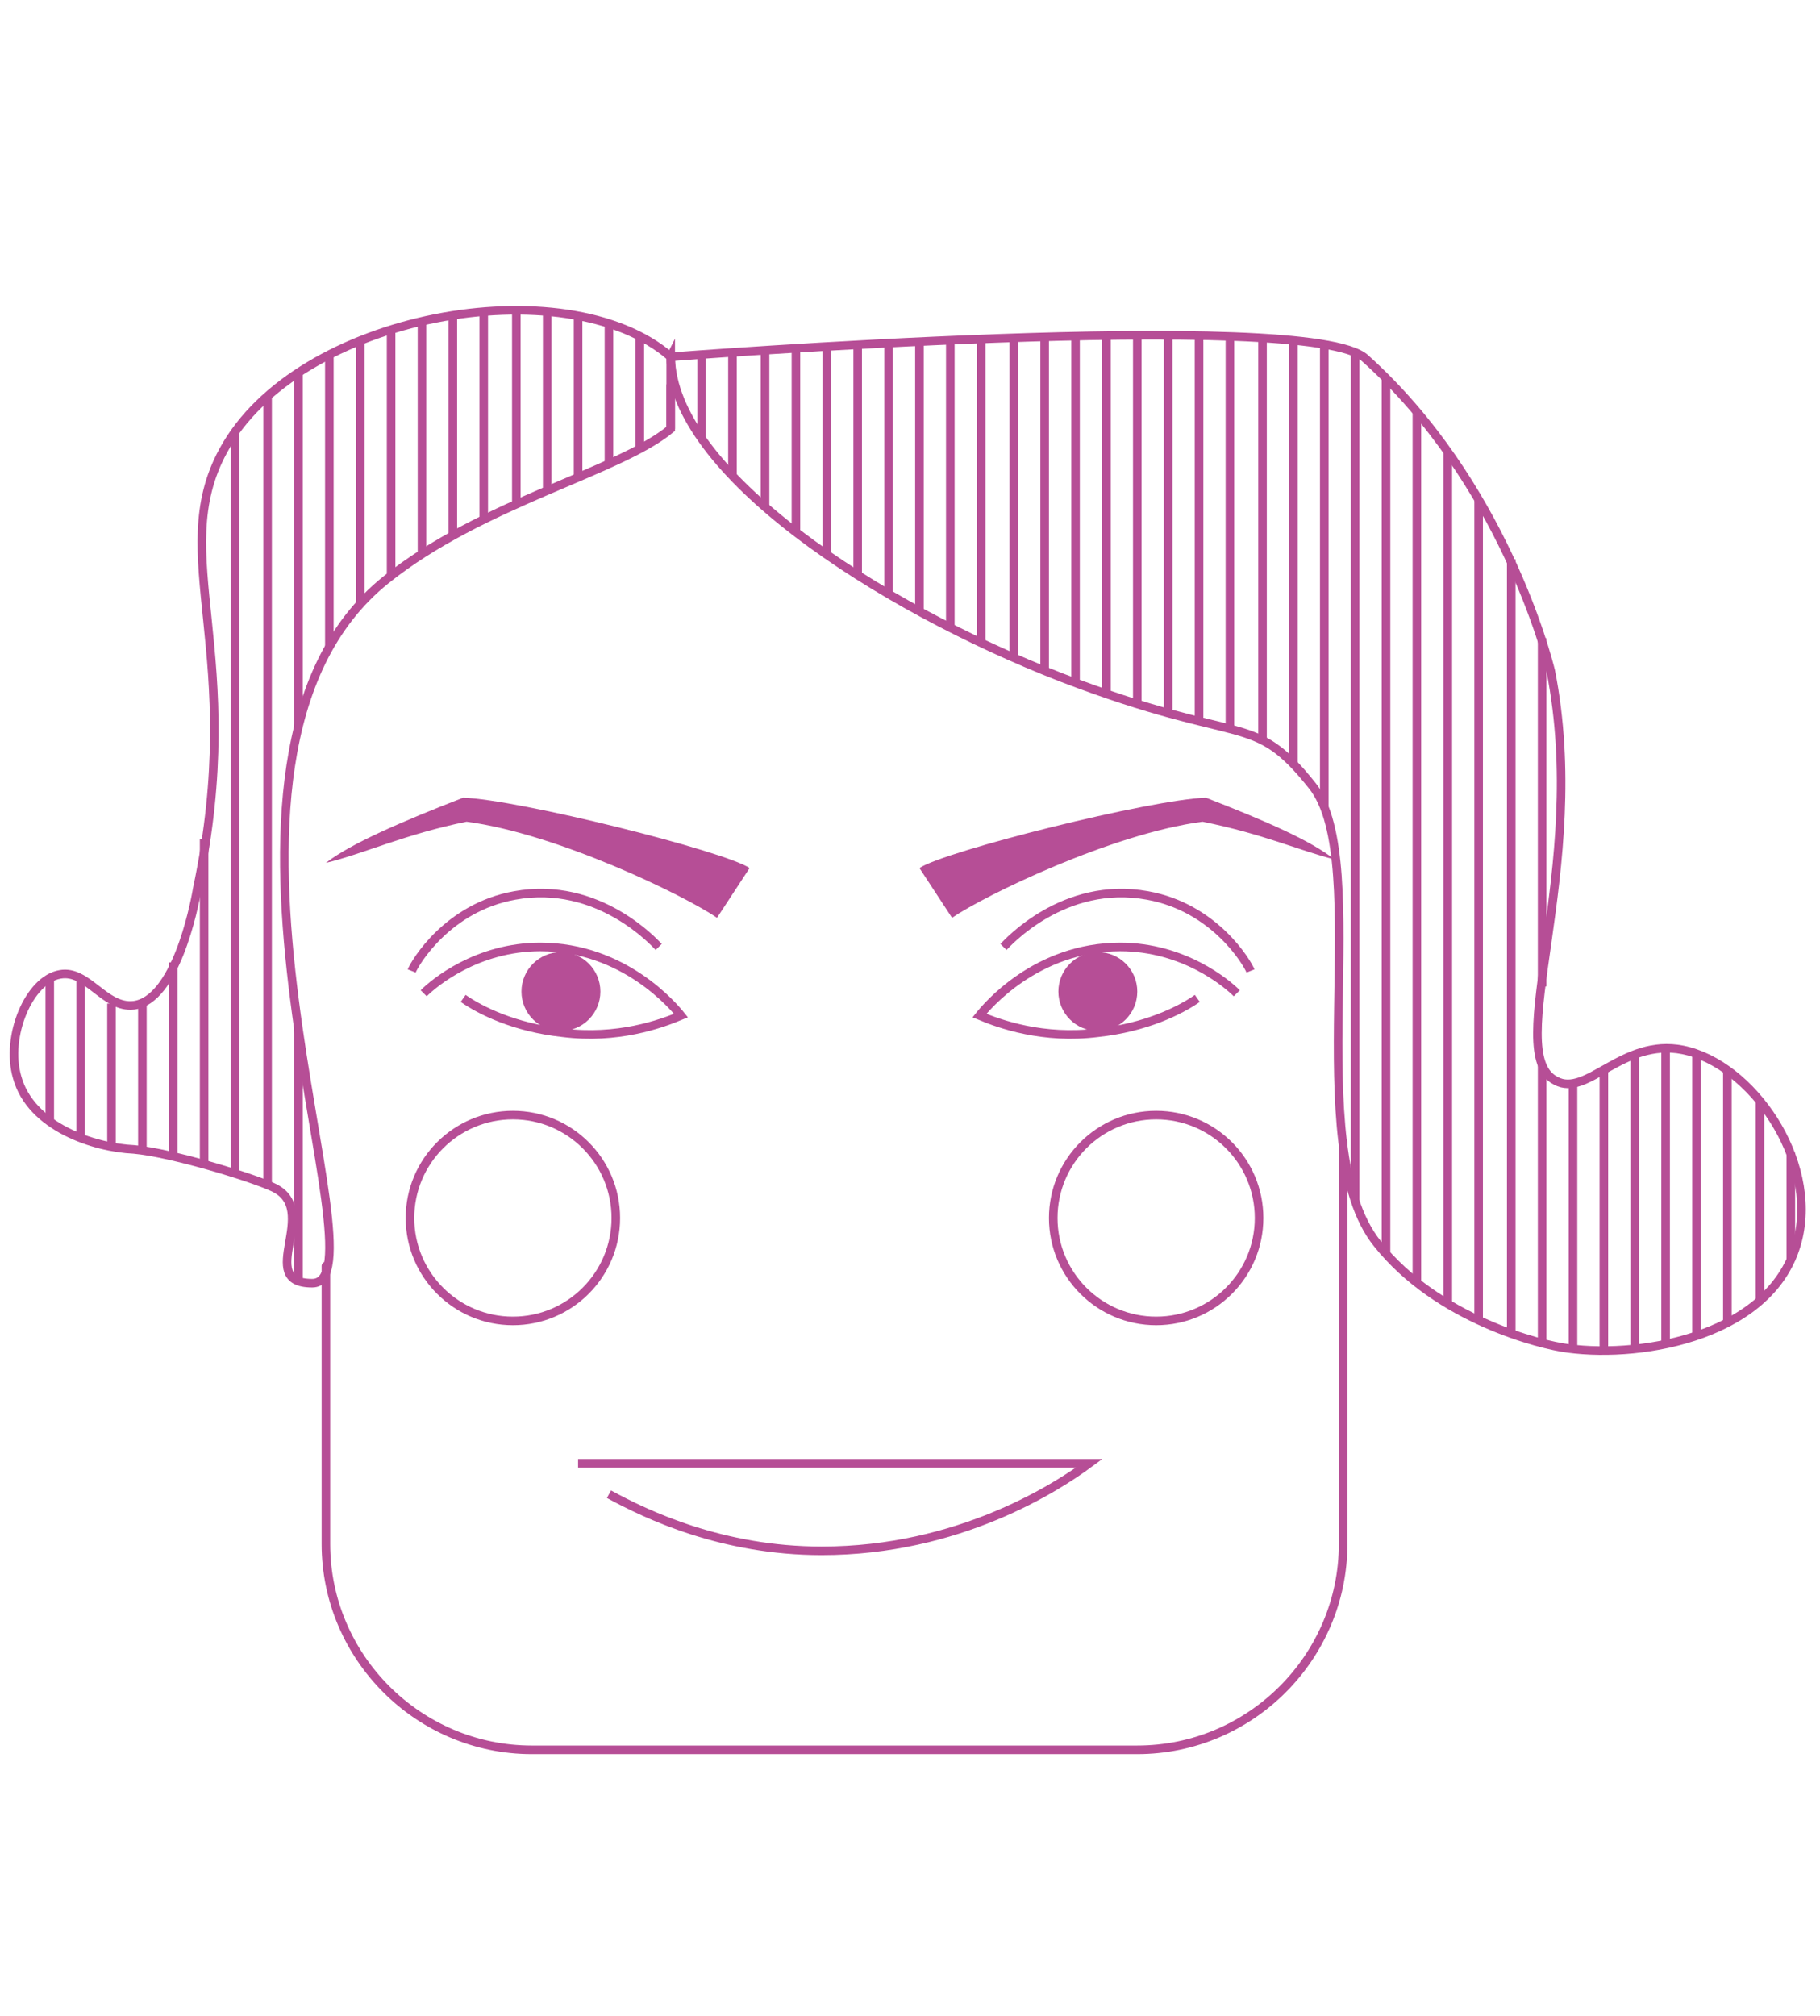 <svg xmlns="http://www.w3.org/2000/svg" viewBox="-87 238.8 106.1 117.5"><path fill="none" stroke="#B64E96" stroke-width=".5" stroke-linecap="round" stroke-linejoin="round" stroke-miterlimit="10" d="M-8.7 305.4v23.4c0 6.6-5.4 12-12 12H-56c-6.6 0-12-5.4-12-12v-16.2"/><path fill="none" stroke="#B64E96" stroke-width=".5" stroke-miterlimit="10" d="M-47.9 259.6c.1 6.7 12 14.5 22.8 18.7 10.7 4.1 11.1 1.9 14.6 6.3 3.6 4.5-.8 21 3.8 26.7 3.5 4.4 9.5 5.9 11.1 6.1 4.5.6 12-.8 13.4-6.3 1.2-4.7-2.7-10.3-6.7-11.1-3.5-.7-5.6 2.8-7.4 1.8-3.2-1.6 2-12.3-.3-23.9-.2-.8-2.8-11-10.8-18.2-3.2-3-40.5-.1-40.5-.1z"/><path fill="none" stroke="#B64E96" stroke-width=".5" stroke-miterlimit="10" d="M-47.9 259.6v4.2c-3 2.5-11 4.3-16.6 8.8-13.1 10.5.3 41-4.3 41-3.4 0 .6-4.3-2.3-5.6-1.3-.6-5.9-2-8.1-2.2-2.3-.1-6-1.3-6.8-4.2-.7-2.4.7-5.7 2.5-6 1.6-.3 2.6 2 4.3 1.8 2.4-.3 3.5-5.6 3.7-6.8 2.9-13.7-1.8-19.4 1.5-25.5 4.3-8 20-10.8 26.1-5.5z"/><path fill="#B64E96" d="M-9.2 288.9c-1.4-1.1-3.9-2.2-7.5-3.6-3.2.1-15.2 3.1-16.7 4.1l1.9 2.9c1.9-1.3 9.3-4.9 14.6-5.6 3.5.7 5.7 1.7 7.7 2.2M-68 289.1c1.4-1.1 4.4-2.4 8-3.8 3.2.1 15.2 3.1 16.7 4.1l-1.9 2.9c-1.9-1.3-9.3-4.9-14.6-5.6-3.5.7-6.1 1.9-8.2 2.4"/><path fill="none" stroke="#B64E96" stroke-width=".5" stroke-miterlimit="10" d="M-14.9 296.7c-.6-.6-3.1-2.7-6.8-2.7-4.9 0-7.8 3.5-8.2 4 1.2.5 3.7 1.4 6.9 1 2.8-.3 4.8-1.3 5.8-2"/><circle fill="#B64E96" cx="-23" cy="296.6" r="2.3"/><path fill="none" stroke="#B64E96" stroke-width=".5" stroke-miterlimit="10" d="M-28.5 294c.2-.2 3.5-3.9 8.4-3 3.9.7 5.8 3.9 6 4.4M-62.3 296.7c.6-.6 3.1-2.7 6.8-2.7 4.9 0 7.8 3.5 8.2 4-1.2.5-3.7 1.4-6.9 1-2.8-.3-4.8-1.3-5.8-2"/><circle fill="#B64E96" cx="-54.3" cy="296.6" r="2.3"/><path fill="none" stroke="#B64E96" stroke-width=".5" stroke-miterlimit="10" d="M-48.6 294c-.2-.2-3.5-3.9-8.4-3-3.9.7-5.8 3.9-6 4.4M-53.3 324.1h29.8c-1.9 1.4-7.6 5.1-15.6 5.1-5.8 0-10.2-2.1-12.4-3.3"/><circle fill="none" stroke="#B64E96" stroke-width=".5" stroke-linecap="round" stroke-linejoin="round" stroke-miterlimit="10" cx="-57.1" cy="309.8" r="6"/><circle fill="none" stroke="#B64E96" stroke-width=".5" stroke-linecap="round" stroke-linejoin="round" stroke-miterlimit="10" cx="-19.6" cy="309.8" r="6"/><path fill="none" stroke="#B64E96" stroke-width=".5" stroke-miterlimit="10" d="M-84.1 295.9v8.3M-82.3 295.9v9.3M-76.9 294.9v11.3M-80.5 297.3v8.4M-78.7 297.3v8.6M-75.1 287.7v19M-73.3 263.9v43.3M-71.4 262v45.9M-66 258.7V274M-69.6 260.6v20.6M-67.8 259.5v17M-56.9 256.9v11.3M-58.8 257v12M-60.6 257.2v12.7M-62.4 257.6v13.5M-64.2 258.1v14.2M-55.1 257v10.3M-24.3 258.4v20.2M-26.1 258.4v19.4M-31.6 258.6v16.9M-27.9 258.5v18.6M-29.8 258.6v17.7M-33.4 258.7v15.7M-35.2 258.8v14.7M-37 258.9v13.5M-42.4 259.2v9.1M-38.8 259v12.1M-40.6 259.1v10.6M-51.5 257.8v8M-49.7 258.4v6.5M-47.9 261.2v2.6M-46.1 259.5v4.8M-44.3 259.3v7.3M-53.3 257.2v9.4M-22.5 258.3v21M-20.7 258.3v21.5M-15.3 258.4v22.9M-18.9 258.3v22M-17.1 258.4v22.3M-13.4 258.5V282M-11.6 258.6v24.7M-9.8 258.8v27M-4.4 262.8v50.8M-8 259.3v49.5M-6.2 260.8v51.1M-.8 268v47.8M-2.6 265.1v49.7M13.7 301.3v14.5M17.4 306v6.3M15.6 302.9v11.7M11.9 300.3v16.3M10.1 300v17.1M8.3 300.3v17.1M2.9 276v20.3M6.5 301.2v16.3M4.7 302v15.4M1.1 271.4v45.1M2.9 300.9v16.3M-69.6 298.8v14.8"/></svg>
